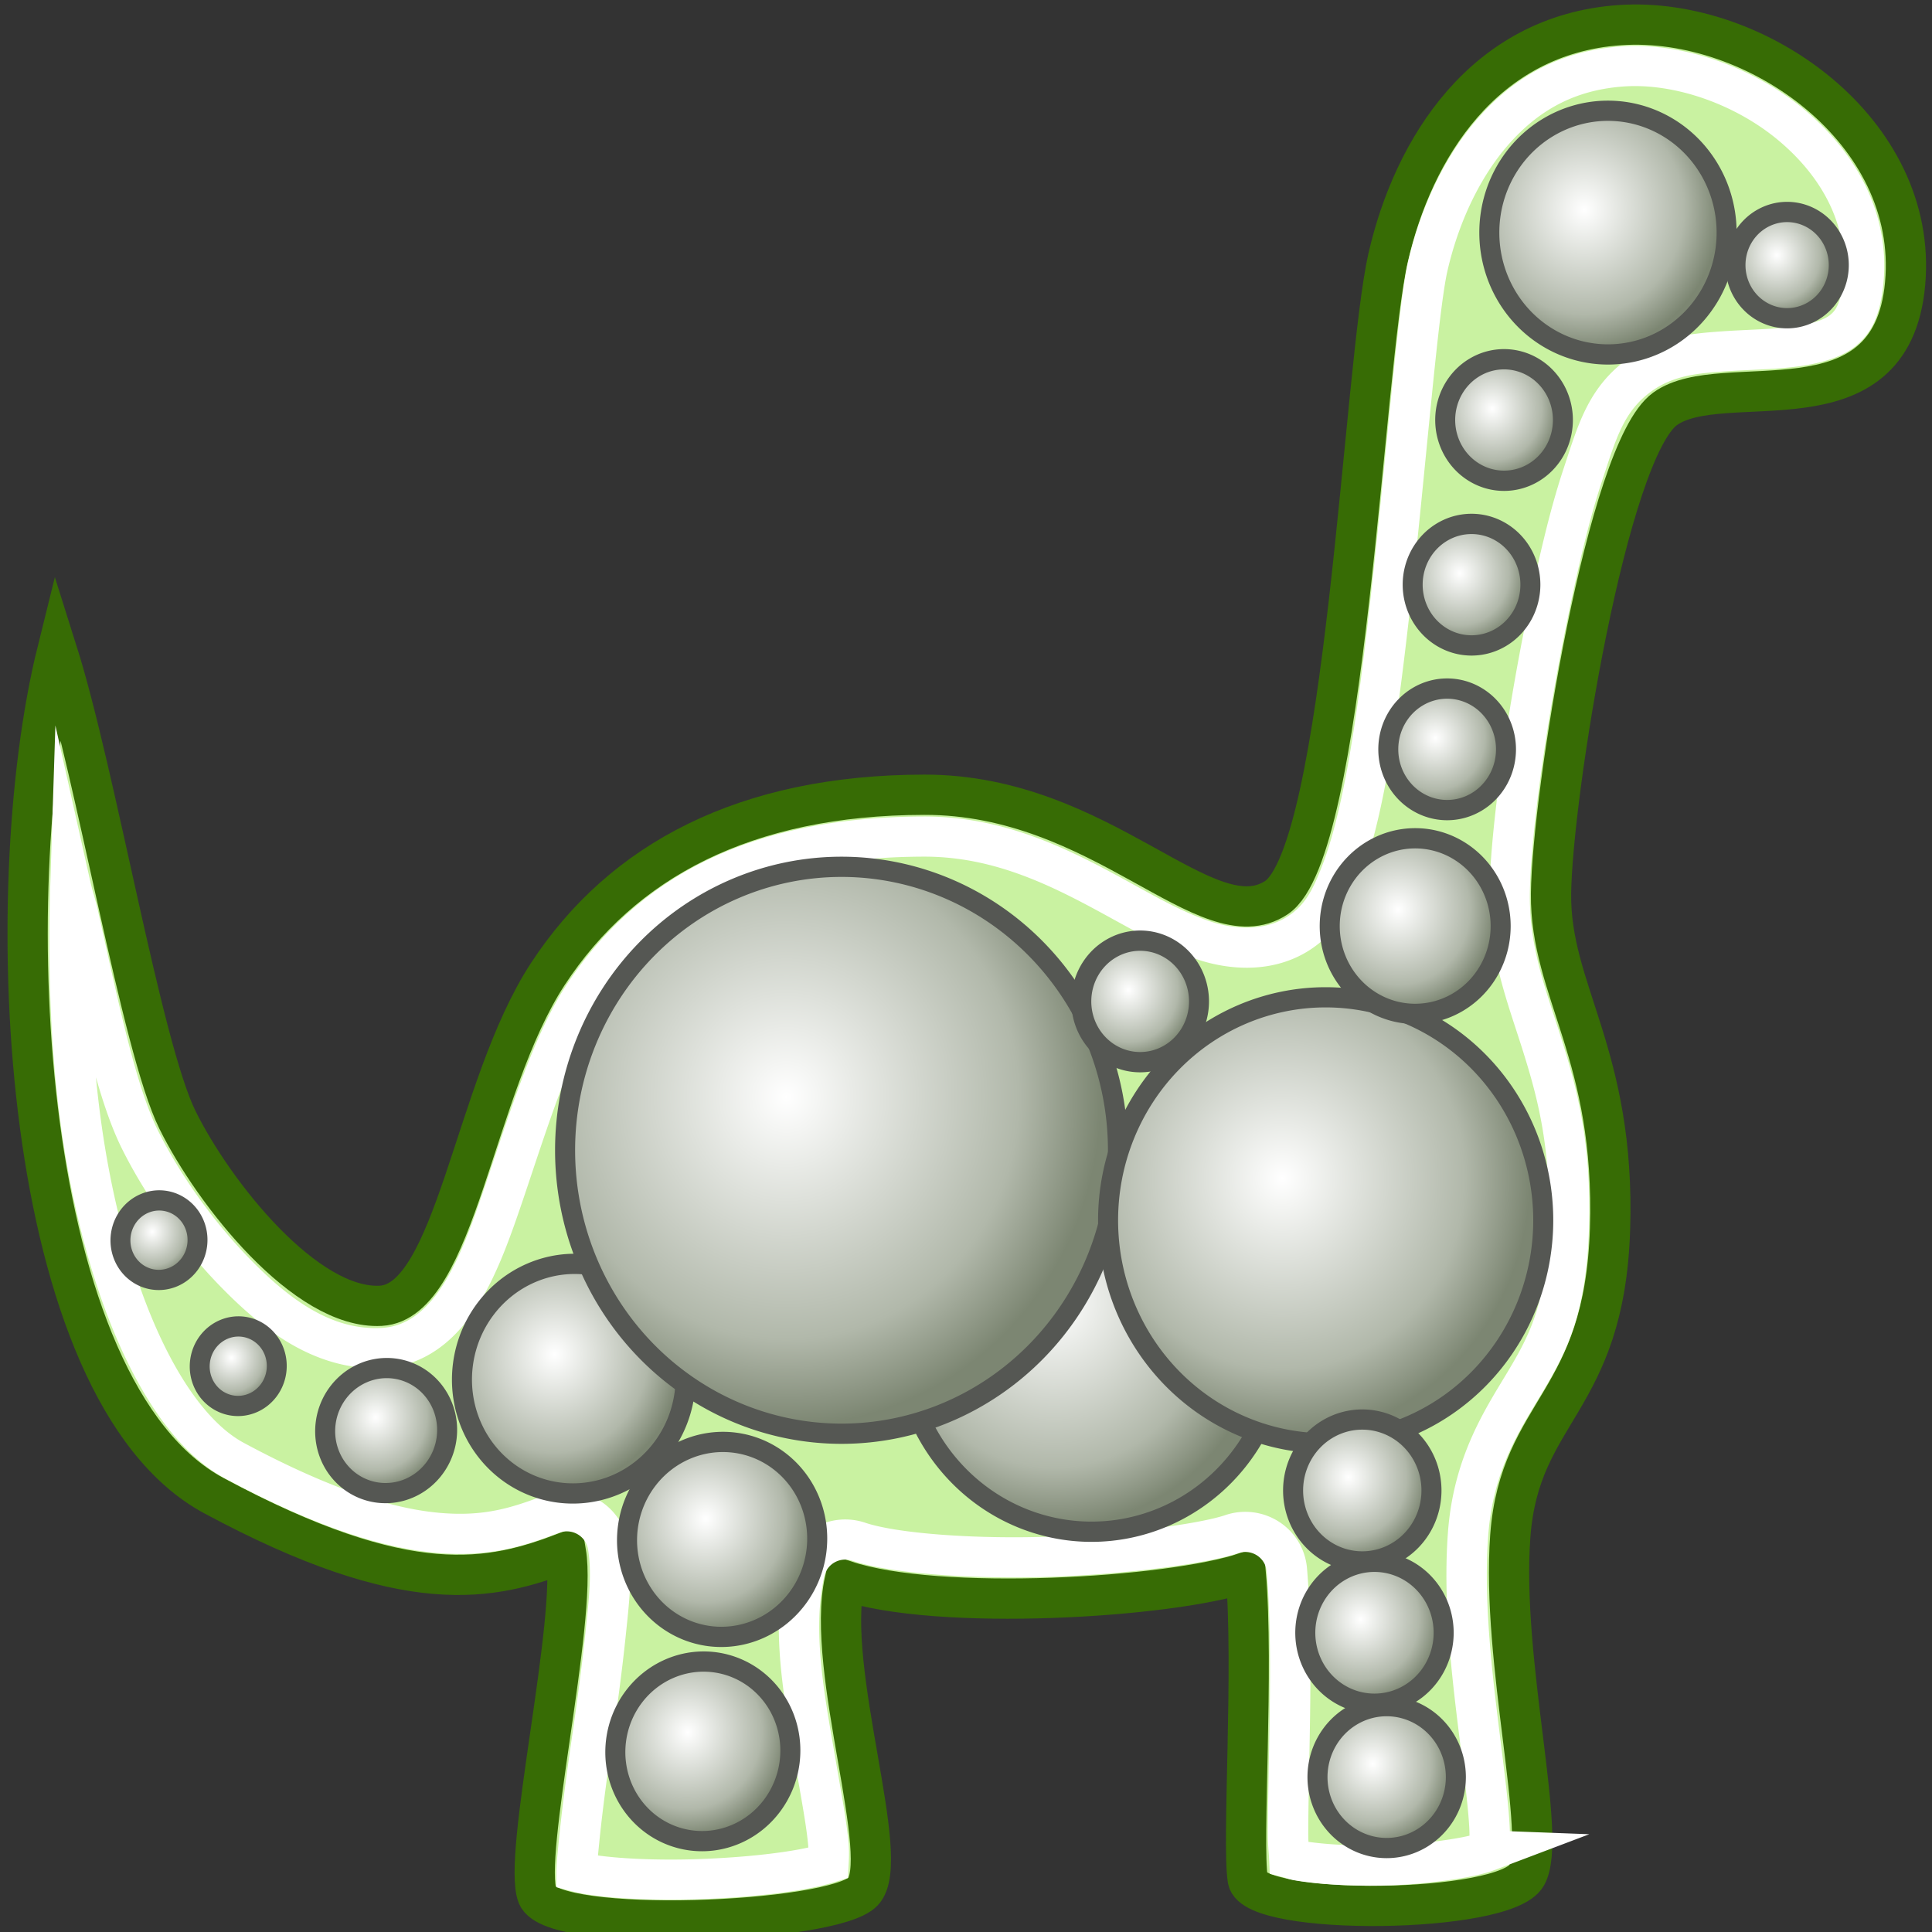 <?xml version="1.0" encoding="UTF-8" standalone="no"?>
<!-- Created with Inkscape (http://www.inkscape.org/) -->

<svg
   xmlns:dc="http://purl.org/dc/elements/1.1/"
   xmlns:cc="http://creativecommons.org/ns#"
   xmlns:rdf="http://www.w3.org/1999/02/22-rdf-syntax-ns#"
   xmlns:svg="http://www.w3.org/2000/svg"
   xmlns="http://www.w3.org/2000/svg"
   xmlns:xlink="http://www.w3.org/1999/xlink"
   xmlns:sodipodi="http://sodipodi.sourceforge.net/DTD/sodipodi-0.dtd"
   xmlns:inkscape="http://www.inkscape.org/namespaces/inkscape"
   width="48px"
   height="48px"
   id="svg7667"
   version="1.1"
   inkscape:version="0.48.5 r10040"
   sodipodi:docname="rbdsphereproxy.svg">
  <rect width="100%" height="100%" fill="#333333" stroke="none"/>
  <defs
     id="defs7669">
    <linearGradient
       id="linearGradient4511">
      <stop
         style="stop-color:#ffffff;stop-opacity:1;"
         offset="0"
         id="stop4513" />
      <stop
         id="stop4519"
         offset="0.738"
         style="stop-color:#b1b8aa;stop-opacity:1;" />
      <stop
         style="stop-color:#7c8672;stop-opacity:1;"
         offset="1"
         id="stop4515" />
    </linearGradient>
    <linearGradient
       id="linearGradient8230">
      <stop
         style="stop-color:#ffffff;stop-opacity:1;"
         offset="0"
         id="stop8232" />
      <stop
         id="stop8238"
         offset="0.75"
         style="stop-color:#cbd0c5;stop-opacity:1;" />
      <stop
         style="stop-color:#a1aa98;stop-opacity:1;"
         offset="1"
         id="stop8234" />
    </linearGradient>
    <linearGradient
       id="linearGradient8222">
      <stop
         style="stop-color:#8c8f89;stop-opacity:1;"
         offset="0"
         id="stop8224" />
      <stop
         style="stop-color:#2c2d2b;stop-opacity:1;"
         offset="1"
         id="stop8226" />
    </linearGradient>
    <linearGradient
       inkscape:collect="always"
       xlink:href="#linearGradient8222"
       id="linearGradient8228"
       x1="19.138"
       y1="25.547"
       x2="28.063"
       y2="33.959"
       gradientUnits="userSpaceOnUse" />
    <radialGradient
       inkscape:collect="always"
       xlink:href="#linearGradient8230"
       id="radialGradient8236"
       cx="21.94"
       cy="27.871"
       fx="21.94"
       fy="27.871"
       r="6.345"
       gradientUnits="userSpaceOnUse"
       gradientTransform="matrix(1.174,0.01,-0.011,1.256,-3.517,-7.36)" />
    <radialGradient
       inkscape:collect="always"
       xlink:href="#linearGradient8230"
       id="radialGradient8242"
       gradientUnits="userSpaceOnUse"
       gradientTransform="matrix(1.174,0.01,-0.011,1.256,-3.517,-7.36)"
       cx="21.94"
       cy="27.871"
       fx="21.94"
       fy="27.871"
       r="6.345" />
    <linearGradient
       inkscape:collect="always"
       xlink:href="#linearGradient8222"
       id="linearGradient8244"
       gradientUnits="userSpaceOnUse"
       x1="19.138"
       y1="25.547"
       x2="28.063"
       y2="33.959" />
    <radialGradient
       inkscape:collect="always"
       xlink:href="#linearGradient8230"
       id="radialGradient8248"
       gradientUnits="userSpaceOnUse"
       gradientTransform="matrix(1.174,0.01,-0.011,1.256,-3.517,-7.36)"
       cx="21.94"
       cy="27.871"
       fx="21.94"
       fy="27.871"
       r="6.345" />
    <linearGradient
       inkscape:collect="always"
       xlink:href="#linearGradient8222"
       id="linearGradient8250"
       gradientUnits="userSpaceOnUse"
       x1="19.138"
       y1="25.547"
       x2="28.063"
       y2="33.959" />
    <radialGradient
       inkscape:collect="always"
       xlink:href="#linearGradient8230"
       id="radialGradient8254"
       gradientUnits="userSpaceOnUse"
       gradientTransform="matrix(1.174,0.01,-0.011,1.256,-3.517,-7.36)"
       cx="21.94"
       cy="27.871"
       fx="21.94"
       fy="27.871"
       r="6.345" />
    <linearGradient
       inkscape:collect="always"
       xlink:href="#linearGradient8222"
       id="linearGradient8256"
       gradientUnits="userSpaceOnUse"
       x1="19.138"
       y1="25.547"
       x2="28.063"
       y2="33.959" />
    <radialGradient
       inkscape:collect="always"
       xlink:href="#linearGradient8230"
       id="radialGradient8260"
       gradientUnits="userSpaceOnUse"
       gradientTransform="matrix(1.174,0.01,-0.011,1.256,-3.517,-7.36)"
       cx="21.94"
       cy="27.871"
       fx="21.94"
       fy="27.871"
       r="6.345" />
    <linearGradient
       inkscape:collect="always"
       xlink:href="#linearGradient8222"
       id="linearGradient8262"
       gradientUnits="userSpaceOnUse"
       x1="19.138"
       y1="25.547"
       x2="28.063"
       y2="33.959" />
    <radialGradient
       inkscape:collect="always"
       xlink:href="#linearGradient8230"
       id="radialGradient8266"
       gradientUnits="userSpaceOnUse"
       gradientTransform="matrix(1.174,0.01,-0.011,1.256,-3.517,-7.36)"
       cx="21.94"
       cy="27.871"
       fx="21.94"
       fy="27.871"
       r="6.345" />
    <linearGradient
       inkscape:collect="always"
       xlink:href="#linearGradient8222"
       id="linearGradient8268"
       gradientUnits="userSpaceOnUse"
       x1="19.138"
       y1="25.547"
       x2="28.063"
       y2="33.959" />
    <radialGradient
       inkscape:collect="always"
       xlink:href="#linearGradient8230"
       id="radialGradient8272"
       gradientUnits="userSpaceOnUse"
       gradientTransform="matrix(1.174,0.01,-0.011,1.256,-3.517,-7.36)"
       cx="21.94"
       cy="27.871"
       fx="21.94"
       fy="27.871"
       r="6.345" />
    <linearGradient
       inkscape:collect="always"
       xlink:href="#linearGradient8222"
       id="linearGradient8274"
       gradientUnits="userSpaceOnUse"
       x1="19.138"
       y1="25.547"
       x2="28.063"
       y2="33.959" />
    <radialGradient
       inkscape:collect="always"
       xlink:href="#linearGradient8230"
       id="radialGradient8278"
       gradientUnits="userSpaceOnUse"
       gradientTransform="matrix(1.174,0.01,-0.011,1.256,-3.517,-7.36)"
       cx="21.94"
       cy="27.871"
       fx="21.94"
       fy="27.871"
       r="6.345" />
    <linearGradient
       inkscape:collect="always"
       xlink:href="#linearGradient8222"
       id="linearGradient8280"
       gradientUnits="userSpaceOnUse"
       x1="19.138"
       y1="25.547"
       x2="28.063"
       y2="33.959" />
    <radialGradient
       inkscape:collect="always"
       xlink:href="#linearGradient8230"
       id="radialGradient8284"
       gradientUnits="userSpaceOnUse"
       gradientTransform="matrix(1.174,0.01,-0.011,1.256,-3.517,-7.36)"
       cx="21.94"
       cy="27.871"
       fx="21.94"
       fy="27.871"
       r="6.345" />
    <linearGradient
       inkscape:collect="always"
       xlink:href="#linearGradient8222"
       id="linearGradient8286"
       gradientUnits="userSpaceOnUse"
       x1="19.138"
       y1="25.547"
       x2="28.063"
       y2="33.959" />
    <radialGradient
       inkscape:collect="always"
       xlink:href="#linearGradient8230"
       id="radialGradient8290"
       gradientUnits="userSpaceOnUse"
       gradientTransform="matrix(1.174,0.01,-0.011,1.256,-3.517,-7.36)"
       cx="21.94"
       cy="27.871"
       fx="21.94"
       fy="27.871"
       r="6.345" />
    <linearGradient
       inkscape:collect="always"
       xlink:href="#linearGradient8222"
       id="linearGradient8292"
       gradientUnits="userSpaceOnUse"
       x1="19.138"
       y1="25.547"
       x2="28.063"
       y2="33.959" />
    <radialGradient
       inkscape:collect="always"
       xlink:href="#linearGradient8230"
       id="radialGradient8296"
       gradientUnits="userSpaceOnUse"
       gradientTransform="matrix(1.174,0.01,-0.011,1.256,-3.517,-7.36)"
       cx="21.94"
       cy="27.871"
       fx="21.94"
       fy="27.871"
       r="6.345" />
    <linearGradient
       inkscape:collect="always"
       xlink:href="#linearGradient8222"
       id="linearGradient8298"
       gradientUnits="userSpaceOnUse"
       x1="19.138"
       y1="25.547"
       x2="28.063"
       y2="33.959" />
    <radialGradient
       inkscape:collect="always"
       xlink:href="#linearGradient8230"
       id="radialGradient8302"
       gradientUnits="userSpaceOnUse"
       gradientTransform="matrix(1.174,0.01,-0.011,1.256,-3.517,-7.36)"
       cx="21.94"
       cy="27.871"
       fx="21.94"
       fy="27.871"
       r="6.345" />
    <linearGradient
       inkscape:collect="always"
       xlink:href="#linearGradient8222"
       id="linearGradient8304"
       gradientUnits="userSpaceOnUse"
       x1="19.138"
       y1="25.547"
       x2="28.063"
       y2="33.959" />
    <radialGradient
       inkscape:collect="always"
       xlink:href="#linearGradient8230"
       id="radialGradient8308"
       gradientUnits="userSpaceOnUse"
       gradientTransform="matrix(1.174,0.01,-0.011,1.256,-3.517,-7.36)"
       cx="21.94"
       cy="27.871"
       fx="21.94"
       fy="27.871"
       r="6.345" />
    <linearGradient
       inkscape:collect="always"
       xlink:href="#linearGradient8222"
       id="linearGradient8310"
       gradientUnits="userSpaceOnUse"
       x1="19.138"
       y1="25.547"
       x2="28.063"
       y2="33.959" />
    <radialGradient
       inkscape:collect="always"
       xlink:href="#linearGradient8230"
       id="radialGradient8314"
       gradientUnits="userSpaceOnUse"
       gradientTransform="matrix(1.174,0.01,-0.011,1.256,-3.517,-7.36)"
       cx="21.94"
       cy="27.871"
       fx="21.94"
       fy="27.871"
       r="6.345" />
    <linearGradient
       inkscape:collect="always"
       xlink:href="#linearGradient8222"
       id="linearGradient8316"
       gradientUnits="userSpaceOnUse"
       x1="19.138"
       y1="25.547"
       x2="28.063"
       y2="33.959" />
    <radialGradient
       inkscape:collect="always"
       xlink:href="#linearGradient8230"
       id="radialGradient8320"
       gradientUnits="userSpaceOnUse"
       gradientTransform="matrix(1.174,0.01,-0.011,1.256,-3.517,-7.36)"
       cx="21.94"
       cy="27.871"
       fx="21.94"
       fy="27.871"
       r="6.345" />
    <linearGradient
       inkscape:collect="always"
       xlink:href="#linearGradient8222"
       id="linearGradient8322"
       gradientUnits="userSpaceOnUse"
       x1="19.138"
       y1="25.547"
       x2="28.063"
       y2="33.959" />
    <radialGradient
       inkscape:collect="always"
       xlink:href="#linearGradient8230"
       id="radialGradient8326"
       gradientUnits="userSpaceOnUse"
       gradientTransform="matrix(1.174,0.01,-0.011,1.256,-3.517,-7.36)"
       cx="21.94"
       cy="27.871"
       fx="21.94"
       fy="27.871"
       r="6.345" />
    <linearGradient
       inkscape:collect="always"
       xlink:href="#linearGradient8222"
       id="linearGradient8328"
       gradientUnits="userSpaceOnUse"
       x1="19.138"
       y1="25.547"
       x2="28.063"
       y2="33.959" />
    <radialGradient
       inkscape:collect="always"
       xlink:href="#linearGradient8230"
       id="radialGradient8332"
       gradientUnits="userSpaceOnUse"
       gradientTransform="matrix(1.174,0.01,-0.011,1.256,-3.517,-7.36)"
       cx="21.94"
       cy="27.871"
       fx="21.94"
       fy="27.871"
       r="6.345" />
    <linearGradient
       inkscape:collect="always"
       xlink:href="#linearGradient8222"
       id="linearGradient8334"
       gradientUnits="userSpaceOnUse"
       x1="19.138"
       y1="25.547"
       x2="28.063"
       y2="33.959" />
    <radialGradient
       inkscape:collect="always"
       xlink:href="#linearGradient8230"
       id="radialGradient8338"
       gradientUnits="userSpaceOnUse"
       gradientTransform="matrix(1.174,0.01,-0.011,1.256,-3.517,-7.36)"
       cx="21.94"
       cy="27.871"
       fx="21.94"
       fy="27.871"
       r="6.345" />
    <linearGradient
       inkscape:collect="always"
       xlink:href="#linearGradient8222"
       id="linearGradient8340"
       gradientUnits="userSpaceOnUse"
       x1="19.138"
       y1="25.547"
       x2="28.063"
       y2="33.959" />
    <radialGradient
       inkscape:collect="always"
       xlink:href="#linearGradient8230"
       id="radialGradient8344"
       gradientUnits="userSpaceOnUse"
       gradientTransform="matrix(1.174,0.01,-0.011,1.256,-3.517,-7.36)"
       cx="21.94"
       cy="27.871"
       fx="21.94"
       fy="27.871"
       r="6.345" />
    <linearGradient
       inkscape:collect="always"
       xlink:href="#linearGradient8222"
       id="linearGradient8346"
       gradientUnits="userSpaceOnUse"
       x1="19.138"
       y1="25.547"
       x2="28.063"
       y2="33.959" />
    <radialGradient
       inkscape:collect="always"
       xlink:href="#linearGradient4511"
       id="radialGradient4517"
       cx="23.789"
       cy="28.666"
       fx="23.789"
       fy="28.666"
       r="8.019"
       gradientTransform="matrix(1.104,0.012,-0.012,1.143,-2.116,-4.39)"
       gradientUnits="userSpaceOnUse" />
    <radialGradient
       inkscape:collect="always"
       xlink:href="#linearGradient4511"
       id="radialGradient4523"
       gradientUnits="userSpaceOnUse"
       gradientTransform="matrix(1.104,0.012,-0.012,1.143,-2.116,-4.39)"
       cx="23.789"
       cy="28.666"
       fx="23.789"
       fy="28.666"
       r="8.019" />
    <radialGradient
       inkscape:collect="always"
       xlink:href="#linearGradient4511"
       id="radialGradient4527"
       gradientUnits="userSpaceOnUse"
       gradientTransform="matrix(1.104,0.012,-0.012,1.143,-2.116,-4.39)"
       cx="23.789"
       cy="28.666"
       fx="23.789"
       fy="28.666"
       r="8.019" />
    <radialGradient
       inkscape:collect="always"
       xlink:href="#linearGradient4511"
       id="radialGradient4531"
       gradientUnits="userSpaceOnUse"
       gradientTransform="matrix(1.104,0.012,-0.012,1.143,-2.116,-4.39)"
       cx="23.789"
       cy="28.666"
       fx="23.789"
       fy="28.666"
       r="8.019" />
    <radialGradient
       inkscape:collect="always"
       xlink:href="#linearGradient4511"
       id="radialGradient4535"
       gradientUnits="userSpaceOnUse"
       gradientTransform="matrix(1.104,0.012,-0.012,1.143,-2.116,-4.39)"
       cx="23.789"
       cy="28.666"
       fx="23.789"
       fy="28.666"
       r="8.019" />
    <radialGradient
       inkscape:collect="always"
       xlink:href="#linearGradient4511"
       id="radialGradient4539"
       gradientUnits="userSpaceOnUse"
       gradientTransform="matrix(1.104,0.012,-0.012,1.143,-2.116,-4.39)"
       cx="23.789"
       cy="28.666"
       fx="23.789"
       fy="28.666"
       r="8.019" />
    <radialGradient
       inkscape:collect="always"
       xlink:href="#linearGradient4511"
       id="radialGradient4543"
       gradientUnits="userSpaceOnUse"
       gradientTransform="matrix(1.104,0.012,-0.012,1.143,-2.116,-4.39)"
       cx="23.789"
       cy="28.666"
       fx="23.789"
       fy="28.666"
       r="8.019" />
    <radialGradient
       inkscape:collect="always"
       xlink:href="#linearGradient4511"
       id="radialGradient4547"
       gradientUnits="userSpaceOnUse"
       gradientTransform="matrix(1.104,0.012,-0.012,1.143,-2.116,-4.39)"
       cx="23.789"
       cy="28.666"
       fx="23.789"
       fy="28.666"
       r="8.019" />
    <radialGradient
       inkscape:collect="always"
       xlink:href="#linearGradient4511"
       id="radialGradient4551"
       gradientUnits="userSpaceOnUse"
       gradientTransform="matrix(1.104,0.012,-0.012,1.143,-2.116,-4.39)"
       cx="23.789"
       cy="28.666"
       fx="23.789"
       fy="28.666"
       r="8.019" />
    <radialGradient
       inkscape:collect="always"
       xlink:href="#linearGradient4511"
       id="radialGradient4555"
       gradientUnits="userSpaceOnUse"
       gradientTransform="matrix(1.104,0.012,-0.012,1.143,-2.116,-4.39)"
       cx="23.789"
       cy="28.666"
       fx="23.789"
       fy="28.666"
       r="8.019" />
    <radialGradient
       inkscape:collect="always"
       xlink:href="#linearGradient4511"
       id="radialGradient4559"
       gradientUnits="userSpaceOnUse"
       gradientTransform="matrix(1.104,0.012,-0.012,1.143,-2.116,-4.39)"
       cx="23.789"
       cy="28.666"
       fx="23.789"
       fy="28.666"
       r="8.019" />
    <radialGradient
       inkscape:collect="always"
       xlink:href="#linearGradient4511"
       id="radialGradient4567"
       gradientUnits="userSpaceOnUse"
       gradientTransform="matrix(1.104,0.012,-0.012,1.143,-2.116,-4.39)"
       cx="23.789"
       cy="28.666"
       fx="23.789"
       fy="28.666"
       r="8.019" />
    <radialGradient
       inkscape:collect="always"
       xlink:href="#linearGradient4511"
       id="radialGradient4569"
       gradientUnits="userSpaceOnUse"
       gradientTransform="matrix(1.104,0.012,-0.012,1.143,-2.116,-4.39)"
       cx="23.789"
       cy="28.666"
       fx="23.789"
       fy="28.666"
       r="8.019" />
    <radialGradient
       inkscape:collect="always"
       xlink:href="#linearGradient4511"
       id="radialGradient4571"
       gradientUnits="userSpaceOnUse"
       gradientTransform="matrix(1.104,0.012,-0.012,1.143,-2.116,-4.39)"
       cx="23.789"
       cy="28.666"
       fx="23.789"
       fy="28.666"
       r="8.019" />
    <radialGradient
       inkscape:collect="always"
       xlink:href="#linearGradient4511"
       id="radialGradient4575"
       gradientUnits="userSpaceOnUse"
       gradientTransform="matrix(1.104,0.012,-0.012,1.143,-2.116,-4.39)"
       cx="23.789"
       cy="28.666"
       fx="23.789"
       fy="28.666"
       r="8.019" />
    <radialGradient
       inkscape:collect="always"
       xlink:href="#linearGradient4511"
       id="radialGradient4579"
       gradientUnits="userSpaceOnUse"
       gradientTransform="matrix(1.104,0.012,-0.012,1.143,-2.116,-4.39)"
       cx="23.789"
       cy="28.666"
       fx="23.789"
       fy="28.666"
       r="8.019" />
    <radialGradient
       inkscape:collect="always"
       xlink:href="#linearGradient4511"
       id="radialGradient4583"
       gradientUnits="userSpaceOnUse"
       gradientTransform="matrix(1.104,0.012,-0.012,1.143,-2.116,-4.39)"
       cx="23.789"
       cy="28.666"
       fx="23.789"
       fy="28.666"
       r="8.019" />
    <radialGradient
       inkscape:collect="always"
       xlink:href="#linearGradient4511"
       id="radialGradient4587"
       gradientUnits="userSpaceOnUse"
       gradientTransform="matrix(1.104,0.012,-0.012,1.143,-2.116,-4.39)"
       cx="23.789"
       cy="28.666"
       fx="23.789"
       fy="28.666"
       r="8.019" />
    <radialGradient
       inkscape:collect="always"
       xlink:href="#linearGradient4511"
       id="radialGradient4591"
       gradientUnits="userSpaceOnUse"
       gradientTransform="matrix(1.104,0.012,-0.012,1.143,-2.116,-4.39)"
       cx="23.789"
       cy="28.666"
       fx="23.789"
       fy="28.666"
       r="8.019" />
  </defs>
  <sodipodi:namedview
     id="base"
     pagecolor="#ffffff"
     bordercolor="#666666"
     borderopacity="1.0"
     inkscape:pageopacity="0.0"
     inkscape:pageshadow="2"
     inkscape:zoom="19.79899"
     inkscape:cx="17.434008"
     inkscape:cy="24.831274"
     inkscape:current-layer="layer1"
     showgrid="true"
     inkscape:grid-bbox="true"
     inkscape:document-units="px"
     inkscape:window-width="2880"
     inkscape:window-height="1557"
     inkscape:window-x="-8"
     inkscape:window-y="-8"
     inkscape:window-maximized="1" />
  <g
     id="layer1"
     inkscape:label="Layer 1"
     inkscape:groupmode="layer">
    <path
       style="fill:#c9f2a1;fill-opacity:1;stroke:#376c05;stroke-width:1px;stroke-linecap:butt;stroke-linejoin:miter;stroke-opacity:1"
       d="M 47.332,7.047 C 47.676,3.258 43.638,0.394 40.253,0.624 36.868,0.853 35.108,3.697 34.489,6.395 c -0.619,2.698 -1.052,14.774 -2.781,15.909 -1.729,1.134 -4.313,-2.567 -8.747,-2.559 -4.434,0.007 -7.502,1.63 -9.35,4.454 -1.847,2.824 -2.291,8.143 -4.151,8.243 -1.86,0.1 -4.151,-2.796 -5.051,-4.619 -0.9,-1.824 -2.015,-8.561 -2.988,-11.641 -1.493,6.019 -0.952,18.373 3.893,20.977 4.845,2.604 6.897,2.11 8.747,1.405 0.283,1.704 -1.092,7.563 -0.708,8.531 0.384,0.969 7.34,0.691 8.09,-0.1 0.75,-0.792 -0.954,-5.501 -0.455,-7.728 2.32,0.783 8.085,0.433 9.961,-0.201 0.207,2.377 -0.094,6.707 0.051,7.628 0.144,0.921 6.394,0.863 6.927,-0.1 0.533,-0.963 -0.636,-5.288 -0.404,-8.431 0.231,-3.143 2.34,-3.289 2.478,-7.628 0.138,-4.339 -1.491,-5.905 -1.466,-8.331 0.025,-2.425 1.397,-11.003 2.831,-12.044 1.434,-1.042 5.622,0.678 5.966,-3.111 z"
       id="path7675"
       inkscape:connector-curvature="0"
       sodipodi:nodetypes="zzzzzzzzczczzcczzzzzzz" />
    <path
       sodipodi:type="inkscape:offset"
       inkscape:radius="-1.0354831"
       inkscape:original="M 40.21875 0.625 C 36.837692 0.85612666 35.055584 3.7226001 34.4375 6.4375 C 33.819416 9.1523999 33.414648 21.295724 31.6875 22.4375 C 29.960352 23.579276 27.366835 19.867512 22.9375 19.875 C 18.508165 19.8825 15.438922 21.501582 13.59375 24.34375 C 11.748578 27.185918 11.295105 32.555856 9.4375 32.65625 C 7.5798949 32.756644 5.305206 29.83531 4.40625 28 C 3.507294 26.16469 2.378829 19.38089 1.40625 16.28125 C -0.08547599 22.33898 0.47259101 34.785487 5.3125 37.40625 C 10.152409 40.027013 12.214292 39.521925 14.0625 38.8125 C 14.344972 40.527441 12.95993 46.431365 13.34375 47.40625 C 13.72757 48.381135 20.657057 48.078103 21.40625 47.28125 C 22.155443 46.484397 20.470022 41.742235 20.96875 39.5 C 23.285753 40.288223 29.032456 39.950665 30.90625 39.3125 C 31.113292 41.704793 30.82446 46.073218 30.96875 47 C 31.113037 47.926783 37.342802 47.844638 37.875 46.875 C 38.407199 45.905361 37.237647 41.569299 37.46875 38.40625 C 37.699853 35.243201 39.831098 35.085696 39.96875 30.71875 C 40.106402 26.351804 38.475473 24.784696 38.5 22.34375 C 38.52453 19.902804 39.879802 11.267274 41.3125 10.21875 C 42.745197 9.170226 46.937074 10.907329 47.28125 7.09375 C 47.625429 3.2801704 43.599807 0.39387335 40.21875 0.625 z "
       style="fill:#c9f2a1;fill-opacity:1;stroke:#ffffff;stroke-width:1.003;stroke-linecap:butt;stroke-linejoin:miter;stroke-miterlimit:10;stroke-opacity:1;stroke-dasharray:none"
       id="path8217"
       d="m 40.281,1.656 c -1.412,0.097 -2.42,0.708 -3.219,1.625 -0.799,0.917 -1.346,2.151 -1.625,3.375 -0.246,1.079 -0.54,4.951 -0.938,8.5 -0.199,1.774 -0.414,3.498 -0.719,4.906 -0.152,0.704 -0.319,1.31 -0.531,1.844 -0.212,0.534 -0.44,1.036 -1,1.406 -0.747,0.494 -1.665,0.427 -2.375,0.188 -0.71,-0.239 -1.361,-0.612 -2.062,-1 -1.403,-0.776 -2.95,-1.597 -4.875,-1.594 -4.178,0.007 -6.811,1.447 -8.469,4 -0.781,1.204 -1.379,3.187 -1.969,4.938 -0.295,0.875 -0.59,1.714 -1,2.406 -0.41,0.693 -1.041,1.386 -2,1.438 C 8.008,33.768 6.818,32.824 5.812,31.781 4.807,30.738 3.975,29.501 3.469,28.469 2.873,27.252 2.455,25.164 1.938,22.844 1.878,22.576 1.81,22.395 1.75,22.125 1.689,24.042 1.744,26.072 2,28 c 0.54,4.06 1.981,7.509 3.812,8.5 2.341,1.268 3.937,1.716 5.094,1.812 1.157,0.096 1.901,-0.131 2.781,-0.469 a 1.036,1.036 0 0 1 1.406,0.812 c 0.108,0.657 0.025,1.346 -0.062,2.188 -0.087,0.842 -0.212,1.781 -0.344,2.688 -0.132,0.906 -0.245,1.79 -0.312,2.469 -0.031,0.315 -0.06,0.582 -0.062,0.781 0.131,0.035 0.272,0.063 0.5,0.094 0.625,0.084 1.51,0.119 2.406,0.094 0.896,-0.026 1.803,-0.104 2.5,-0.219 0.348,-0.057 0.655,-0.128 0.844,-0.188 0.006,-0.111 0.015,-0.238 0,-0.438 -0.039,-0.512 -0.18,-1.249 -0.312,-2.031 -0.265,-1.565 -0.618,-3.299 -0.281,-4.812 a 1.036,1.036 0 0 1 1.344,-0.75 c 0.869,0.296 2.853,0.439 4.75,0.375 1.897,-0.064 3.816,-0.33 4.5,-0.562 a 1.036,1.036 0 0 1 1.375,0.875 c 0.112,1.291 0.091,2.988 0.062,4.5 -0.014,0.756 -0.028,1.468 -0.031,2.031 -0.002,0.354 0.022,0.487 0.031,0.688 0.081,0.021 0.108,0.043 0.219,0.062 0.51,0.089 1.26,0.137 2.031,0.125 0.771,-0.012 1.585,-0.107 2.156,-0.219 0.259,-0.051 0.436,-0.108 0.562,-0.156 -0.026,-0.001 0.023,-0.153 0,-0.594 -0.028,-0.534 -0.12,-1.263 -0.219,-2.062 -0.197,-1.599 -0.44,-3.508 -0.312,-5.25 0.132,-1.811 0.885,-2.908 1.438,-3.844 0.552,-0.935 0.999,-1.797 1.062,-3.812 0.065,-2.051 -0.282,-3.363 -0.656,-4.562 -0.374,-1.2 -0.827,-2.328 -0.812,-3.781 0.014,-1.4 0.375,-4.133 0.906,-6.781 0.266,-1.324 0.556,-2.627 0.906,-3.688 0.35,-1.06 0.564,-1.884 1.406,-2.5 0.662,-0.485 1.376,-0.545 2.031,-0.594 0.656,-0.048 1.305,-0.051 1.844,-0.125 C 45.101,8.583 45.508,8.453 45.75,8.25 45.992,8.047 46.182,7.759 46.25,7 46.388,5.476 45.655,4.126 44.469,3.125 43.283,2.124 41.651,1.563 40.281,1.656 z"
       transform="matrix(1.001,0,0,0.994,-7.4382351e-4,0.004)" />
    <path
       sodipodi:type="arc"
       style="color:#000000;fill:url(#radialGradient4567);fill-opacity:1;fill-rule:nonzero;stroke:#555753;stroke-width:1.393;stroke-linecap:butt;stroke-linejoin:miter;stroke-miterlimit:8;stroke-opacity:1;stroke-dasharray:none;stroke-dashoffset:0;marker:none;visibility:visible;display:inline;overflow:visible;enable-background:accumulate"
       id="path4561"
       sodipodi:cx="25.354828"
       sodipodi:cy="30.145554"
       sodipodi:rx="7.7781744"
       sodipodi:ry="7.9044437"
       d="m 33.133,30.146 a 7.778,7.904 0 1 1 -15.556,0 7.778,7.904 0 1 1 15.556,0 z"
       transform="matrix(0.354,0.046,-0.047,0.358,6.697,22.294)" />
    <path
       sodipodi:type="arc"
       style="color:#000000;fill:url(#radialGradient4587);fill-opacity:1;fill-rule:nonzero;stroke:#555753;stroke-width:0.826;stroke-linecap:butt;stroke-linejoin:miter;stroke-miterlimit:8;stroke-opacity:1;stroke-dasharray:none;stroke-dashoffset:0;marker:none;visibility:visible;display:inline;overflow:visible;enable-background:accumulate"
       id="path4585"
       sodipodi:cx="25.354828"
       sodipodi:cy="30.145554"
       sodipodi:rx="7.7781744"
       sodipodi:ry="7.9044437"
       d="m 33.133,30.146 a 7.778,7.904 0 1 1 -15.556,0 7.778,7.904 0 1 1 15.556,0 z"
       transform="matrix(0.603,0,0,0.609,11.829,14.883)" />
    <path
       sodipodi:type="arc"
       style="color:#000000;fill:url(#radialGradient4517);fill-opacity:1;fill-rule:nonzero;stroke:#555753;stroke-width:0.564;stroke-linecap:butt;stroke-linejoin:miter;stroke-miterlimit:8;stroke-opacity:1;stroke-dasharray:none;stroke-dashoffset:0;marker:none;visibility:visible;display:inline;overflow:visible;enable-background:accumulate"
       id="path4001"
       sodipodi:cx="25.354828"
       sodipodi:cy="30.145554"
       sodipodi:rx="7.7781744"
       sodipodi:ry="7.9044437"
       d="m 33.133,30.146 a 7.778,7.904 0 1 1 -15.556,0 7.778,7.904 0 1 1 15.556,0 z"
       transform="matrix(0.883,0,0,0.891,-1.481,1.718)" />
    <path
       transform="matrix(0.695,0,0,0.701,15.314,9.186)"
       d="m 33.133,30.146 a 7.778,7.904 0 1 1 -15.556,0 7.778,7.904 0 1 1 15.556,0 z"
       sodipodi:ry="7.9044437"
       sodipodi:rx="7.7781744"
       sodipodi:cy="30.145554"
       sodipodi:cx="25.354828"
       id="path4521"
       style="color:#000000;fill:url(#radialGradient4523);fill-opacity:1;fill-rule:nonzero;stroke:#555753;stroke-width:0.716;stroke-linecap:butt;stroke-linejoin:miter;stroke-miterlimit:8;stroke-opacity:1;stroke-dasharray:none;stroke-dashoffset:0;marker:none;visibility:visible;display:inline;overflow:visible;enable-background:accumulate"
       sodipodi:type="arc" />
    <path
       sodipodi:type="arc"
       style="color:#000000;fill:url(#radialGradient4527);fill-opacity:1;fill-rule:nonzero;stroke:#555753;stroke-width:1.823;stroke-linecap:butt;stroke-linejoin:miter;stroke-miterlimit:8;stroke-opacity:1;stroke-dasharray:none;stroke-dashoffset:0;marker:none;visibility:visible;display:inline;overflow:visible;enable-background:accumulate"
       id="path4525"
       sodipodi:cx="25.354828"
       sodipodi:cy="30.145554"
       sodipodi:rx="7.7781744"
       sodipodi:ry="7.9044437"
       d="m 33.133,30.146 a 7.778,7.904 0 1 1 -15.556,0 7.778,7.904 0 1 1 15.556,0 z"
       transform="matrix(0.273,0,0,0.276,28.238,14.688)" />
    <path
       transform="matrix(0.188,0,0,0.191,31.187,12.859)"
       d="m 33.133,30.146 a 7.778,7.904 0 1 1 -15.556,0 7.778,7.904 0 1 1 15.556,0 z"
       sodipodi:ry="7.9044437"
       sodipodi:rx="7.7781744"
       sodipodi:cy="30.145554"
       sodipodi:cx="25.354828"
       id="path4529"
       style="color:#000000;fill:url(#radialGradient4531);fill-opacity:1;fill-rule:nonzero;stroke:#555753;stroke-width:2.639;stroke-linecap:butt;stroke-linejoin:miter;stroke-miterlimit:8;stroke-opacity:1;stroke-dasharray:none;stroke-dashoffset:0;marker:none;visibility:visible;display:inline;overflow:visible;enable-background:accumulate"
       sodipodi:type="arc" />
    <path
       sodipodi:type="arc"
       style="color:#000000;fill:url(#radialGradient4535);fill-opacity:1;fill-rule:nonzero;stroke:#555753;stroke-width:2.639;stroke-linecap:butt;stroke-linejoin:miter;stroke-miterlimit:8;stroke-opacity:1;stroke-dasharray:none;stroke-dashoffset:0;marker:none;visibility:visible;display:inline;overflow:visible;enable-background:accumulate"
       id="path4533"
       sodipodi:cx="25.354828"
       sodipodi:cy="30.145554"
       sodipodi:rx="7.7781744"
       sodipodi:ry="7.9044437"
       d="m 33.133,30.146 a 7.778,7.904 0 1 1 -15.556,0 7.778,7.904 0 1 1 15.556,0 z"
       transform="matrix(0.188,0,0,0.191,31.793,8.768)" />
    <path
       transform="matrix(0.188,0,0,0.191,32.601,4.677)"
       d="m 33.133,30.146 a 7.778,7.904 0 1 1 -15.556,0 7.778,7.904 0 1 1 15.556,0 z"
       sodipodi:ry="7.9044437"
       sodipodi:rx="7.7781744"
       sodipodi:cy="30.145554"
       sodipodi:cx="25.354828"
       id="path4537"
       style="color:#000000;fill:url(#radialGradient4539);fill-opacity:1;fill-rule:nonzero;stroke:#555753;stroke-width:2.639;stroke-linecap:butt;stroke-linejoin:miter;stroke-miterlimit:8;stroke-opacity:1;stroke-dasharray:none;stroke-dashoffset:0;marker:none;visibility:visible;display:inline;overflow:visible;enable-background:accumulate"
       sodipodi:type="arc" />
    <path
       sodipodi:type="arc"
       style="color:#000000;fill:url(#radialGradient4543);fill-opacity:1;fill-rule:nonzero;stroke:#555753;stroke-width:1.312;stroke-linecap:butt;stroke-linejoin:miter;stroke-miterlimit:8;stroke-opacity:1;stroke-dasharray:none;stroke-dashoffset:0;marker:none;visibility:visible;display:inline;overflow:visible;enable-background:accumulate"
       id="path4541"
       sodipodi:cx="25.354828"
       sodipodi:cy="30.145554"
       sodipodi:rx="7.7781744"
       sodipodi:ry="7.9044437"
       d="m 33.133,30.146 a 7.778,7.904 0 1 1 -15.556,0 7.778,7.904 0 1 1 15.556,0 z"
       transform="matrix(0.379,0,0,0.383,30.34,-5.767)" />
    <path
       transform="matrix(0.165,0,0,0.167,40.217,1.552)"
       d="m 33.133,30.146 a 7.778,7.904 0 1 1 -15.556,0 7.778,7.904 0 1 1 15.556,0 z"
       sodipodi:ry="7.9044437"
       sodipodi:rx="7.7781744"
       sodipodi:cy="30.145554"
       sodipodi:cx="25.354828"
       id="path4545"
       style="color:#000000;fill:url(#radialGradient4547);fill-opacity:1;fill-rule:nonzero;stroke:#555753;stroke-width:3.015;stroke-linecap:butt;stroke-linejoin:miter;stroke-miterlimit:8;stroke-opacity:1;stroke-dasharray:none;stroke-dashoffset:0;marker:none;visibility:visible;display:inline;overflow:visible;enable-background:accumulate"
       sodipodi:type="arc" />
    <path
       transform="matrix(0.221,0,0,0.223,28.242,30.308)"
       d="m 33.133,30.146 a 7.778,7.904 0 1 1 -15.556,0 7.778,7.904 0 1 1 15.556,0 z"
       sodipodi:ry="7.9044437"
       sodipodi:rx="7.7781744"
       sodipodi:cy="30.145554"
       sodipodi:cx="25.354828"
       id="path4549"
       style="color:#000000;fill:url(#radialGradient4551);fill-opacity:1;fill-rule:nonzero;stroke:#555753;stroke-width:2.252;stroke-linecap:butt;stroke-linejoin:miter;stroke-miterlimit:8;stroke-opacity:1;stroke-dasharray:none;stroke-dashoffset:0;marker:none;visibility:visible;display:inline;overflow:visible;enable-background:accumulate"
       sodipodi:type="arc" />
    <path
       sodipodi:type="arc"
       style="color:#000000;fill:url(#radialGradient4555);fill-opacity:1;fill-rule:nonzero;stroke:#555753;stroke-width:2.252;stroke-linecap:butt;stroke-linejoin:miter;stroke-miterlimit:8;stroke-opacity:1;stroke-dasharray:none;stroke-dashoffset:0;marker:none;visibility:visible;display:inline;overflow:visible;enable-background:accumulate"
       id="path4553"
       sodipodi:cx="25.354828"
       sodipodi:cy="30.145554"
       sodipodi:rx="7.7781744"
       sodipodi:ry="7.9044437"
       d="m 33.133,30.146 a 7.778,7.904 0 1 1 -15.556,0 7.778,7.904 0 1 1 15.556,0 z"
       transform="matrix(0.221,0,0,0.223,28.545,33.843)" />
    <path
       transform="matrix(0.221,0,0,0.223,28.848,37.429)"
       d="m 33.133,30.146 a 7.778,7.904 0 1 1 -15.556,0 7.778,7.904 0 1 1 15.556,0 z"
       sodipodi:ry="7.9044437"
       sodipodi:rx="7.7781744"
       sodipodi:cy="30.145554"
       sodipodi:cx="25.354828"
       id="path4557"
       style="color:#000000;fill:url(#radialGradient4559);fill-opacity:1;fill-rule:nonzero;stroke:#555753;stroke-width:2.252;stroke-linecap:butt;stroke-linejoin:miter;stroke-miterlimit:8;stroke-opacity:1;stroke-dasharray:none;stroke-dashoffset:0;marker:none;visibility:visible;display:inline;overflow:visible;enable-background:accumulate"
       sodipodi:type="arc" />
    <path
       transform="matrix(0.301,0.039,-0.04,0.304,11.515,28.093)"
       d="m 33.133,30.146 a 7.778,7.904 0 1 1 -15.556,0 7.778,7.904 0 1 1 15.556,0 z"
       sodipodi:ry="7.9044437"
       sodipodi:rx="7.7781744"
       sodipodi:cy="30.145554"
       sodipodi:cx="25.354828"
       id="path4563"
       style="color:#000000;fill:url(#radialGradient4569);fill-opacity:1;fill-rule:nonzero;stroke:#555753;stroke-width:1.64;stroke-linecap:butt;stroke-linejoin:miter;stroke-miterlimit:8;stroke-opacity:1;stroke-dasharray:none;stroke-dashoffset:0;marker:none;visibility:visible;display:inline;overflow:visible;enable-background:accumulate"
       sodipodi:type="arc" />
    <path
       sodipodi:type="arc"
       style="color:#000000;fill:url(#radialGradient4571);fill-opacity:1;fill-rule:nonzero;stroke:#555753;stroke-width:1.781;stroke-linecap:butt;stroke-linejoin:miter;stroke-miterlimit:8;stroke-opacity:1;stroke-dasharray:none;stroke-dashoffset:0;marker:none;visibility:visible;display:inline;overflow:visible;enable-background:accumulate"
       id="path4565"
       sodipodi:cx="25.354828"
       sodipodi:cy="30.145554"
       sodipodi:rx="7.7781744"
       sodipodi:ry="7.9044437"
       d="m 33.133,30.146 a 7.778,7.904 0 1 1 -15.556,0 7.778,7.904 0 1 1 15.556,0 z"
       transform="matrix(0.277,0.036,-0.037,0.28,11.554,34.158)" />
    <path
       transform="matrix(0.193,0.025,-0.026,0.195,5.484,29.03)"
       d="m 33.133,30.146 a 7.778,7.904 0 1 1 -15.556,0 7.778,7.904 0 1 1 15.556,0 z"
       sodipodi:ry="7.9044437"
       sodipodi:rx="7.7781744"
       sodipodi:cy="30.145554"
       sodipodi:cx="25.354828"
       id="path4573"
       style="color:#000000;fill:url(#radialGradient4575);fill-opacity:1;fill-rule:nonzero;stroke:#555753;stroke-width:2.551;stroke-linecap:butt;stroke-linejoin:miter;stroke-miterlimit:8;stroke-opacity:1;stroke-dasharray:none;stroke-dashoffset:0;marker:none;visibility:visible;display:inline;overflow:visible;enable-background:accumulate"
       sodipodi:type="arc" />
    <path
       sodipodi:type="arc"
       style="color:#000000;fill:url(#radialGradient4579);fill-opacity:1;fill-rule:nonzero;stroke:#555753;stroke-width:4.022;stroke-linecap:butt;stroke-linejoin:miter;stroke-miterlimit:8;stroke-opacity:1;stroke-dasharray:none;stroke-dashoffset:0;marker:none;visibility:visible;display:inline;overflow:visible;enable-background:accumulate"
       id="path4577"
       sodipodi:cx="25.354828"
       sodipodi:cy="30.145554"
       sodipodi:rx="7.7781744"
       sodipodi:ry="7.9044437"
       d="m 33.133,30.146 a 7.778,7.904 0 1 1 -15.556,0 7.778,7.904 0 1 1 15.556,0 z"
       transform="matrix(0.122,0.016,-0.016,0.124,3.308,29.799)" />
    <path
       transform="matrix(0.122,0.016,-0.016,0.124,1.339,26.668)"
       d="m 33.133,30.146 a 7.778,7.904 0 1 1 -15.556,0 7.778,7.904 0 1 1 15.556,0 z"
       sodipodi:ry="7.9044437"
       sodipodi:rx="7.7781744"
       sodipodi:cy="30.145554"
       sodipodi:cx="25.354828"
       id="path4581"
       style="color:#000000;fill:url(#radialGradient4583);fill-opacity:1;fill-rule:nonzero;stroke:#555753;stroke-width:4.022;stroke-linecap:butt;stroke-linejoin:miter;stroke-miterlimit:8;stroke-opacity:1;stroke-dasharray:none;stroke-dashoffset:0;marker:none;visibility:visible;display:inline;overflow:visible;enable-background:accumulate"
       sodipodi:type="arc" />
    <path
       sodipodi:type="arc"
       style="color:#000000;fill:url(#radialGradient4591);fill-opacity:1;fill-rule:nonzero;stroke:#555753;stroke-width:2.639;stroke-linecap:butt;stroke-linejoin:miter;stroke-miterlimit:8;stroke-opacity:1;stroke-dasharray:none;stroke-dashoffset:0;marker:none;visibility:visible;display:inline;overflow:visible;enable-background:accumulate"
       id="path4589"
       sodipodi:cx="25.354828"
       sodipodi:cy="30.145554"
       sodipodi:rx="7.7781744"
       sodipodi:ry="7.9044437"
       d="m 33.133,30.146 a 7.778,7.904 0 1 1 -15.556,0 7.778,7.904 0 1 1 15.556,0 z"
       transform="matrix(0.188,0,0,0.191,23.56,19.122)" />
  </g>
  <g
     inkscape:groupmode="layer"
     id="layer2"
     inkscape:label="Convex"
     style="display:inline;opacity:0.444" />
</svg>
